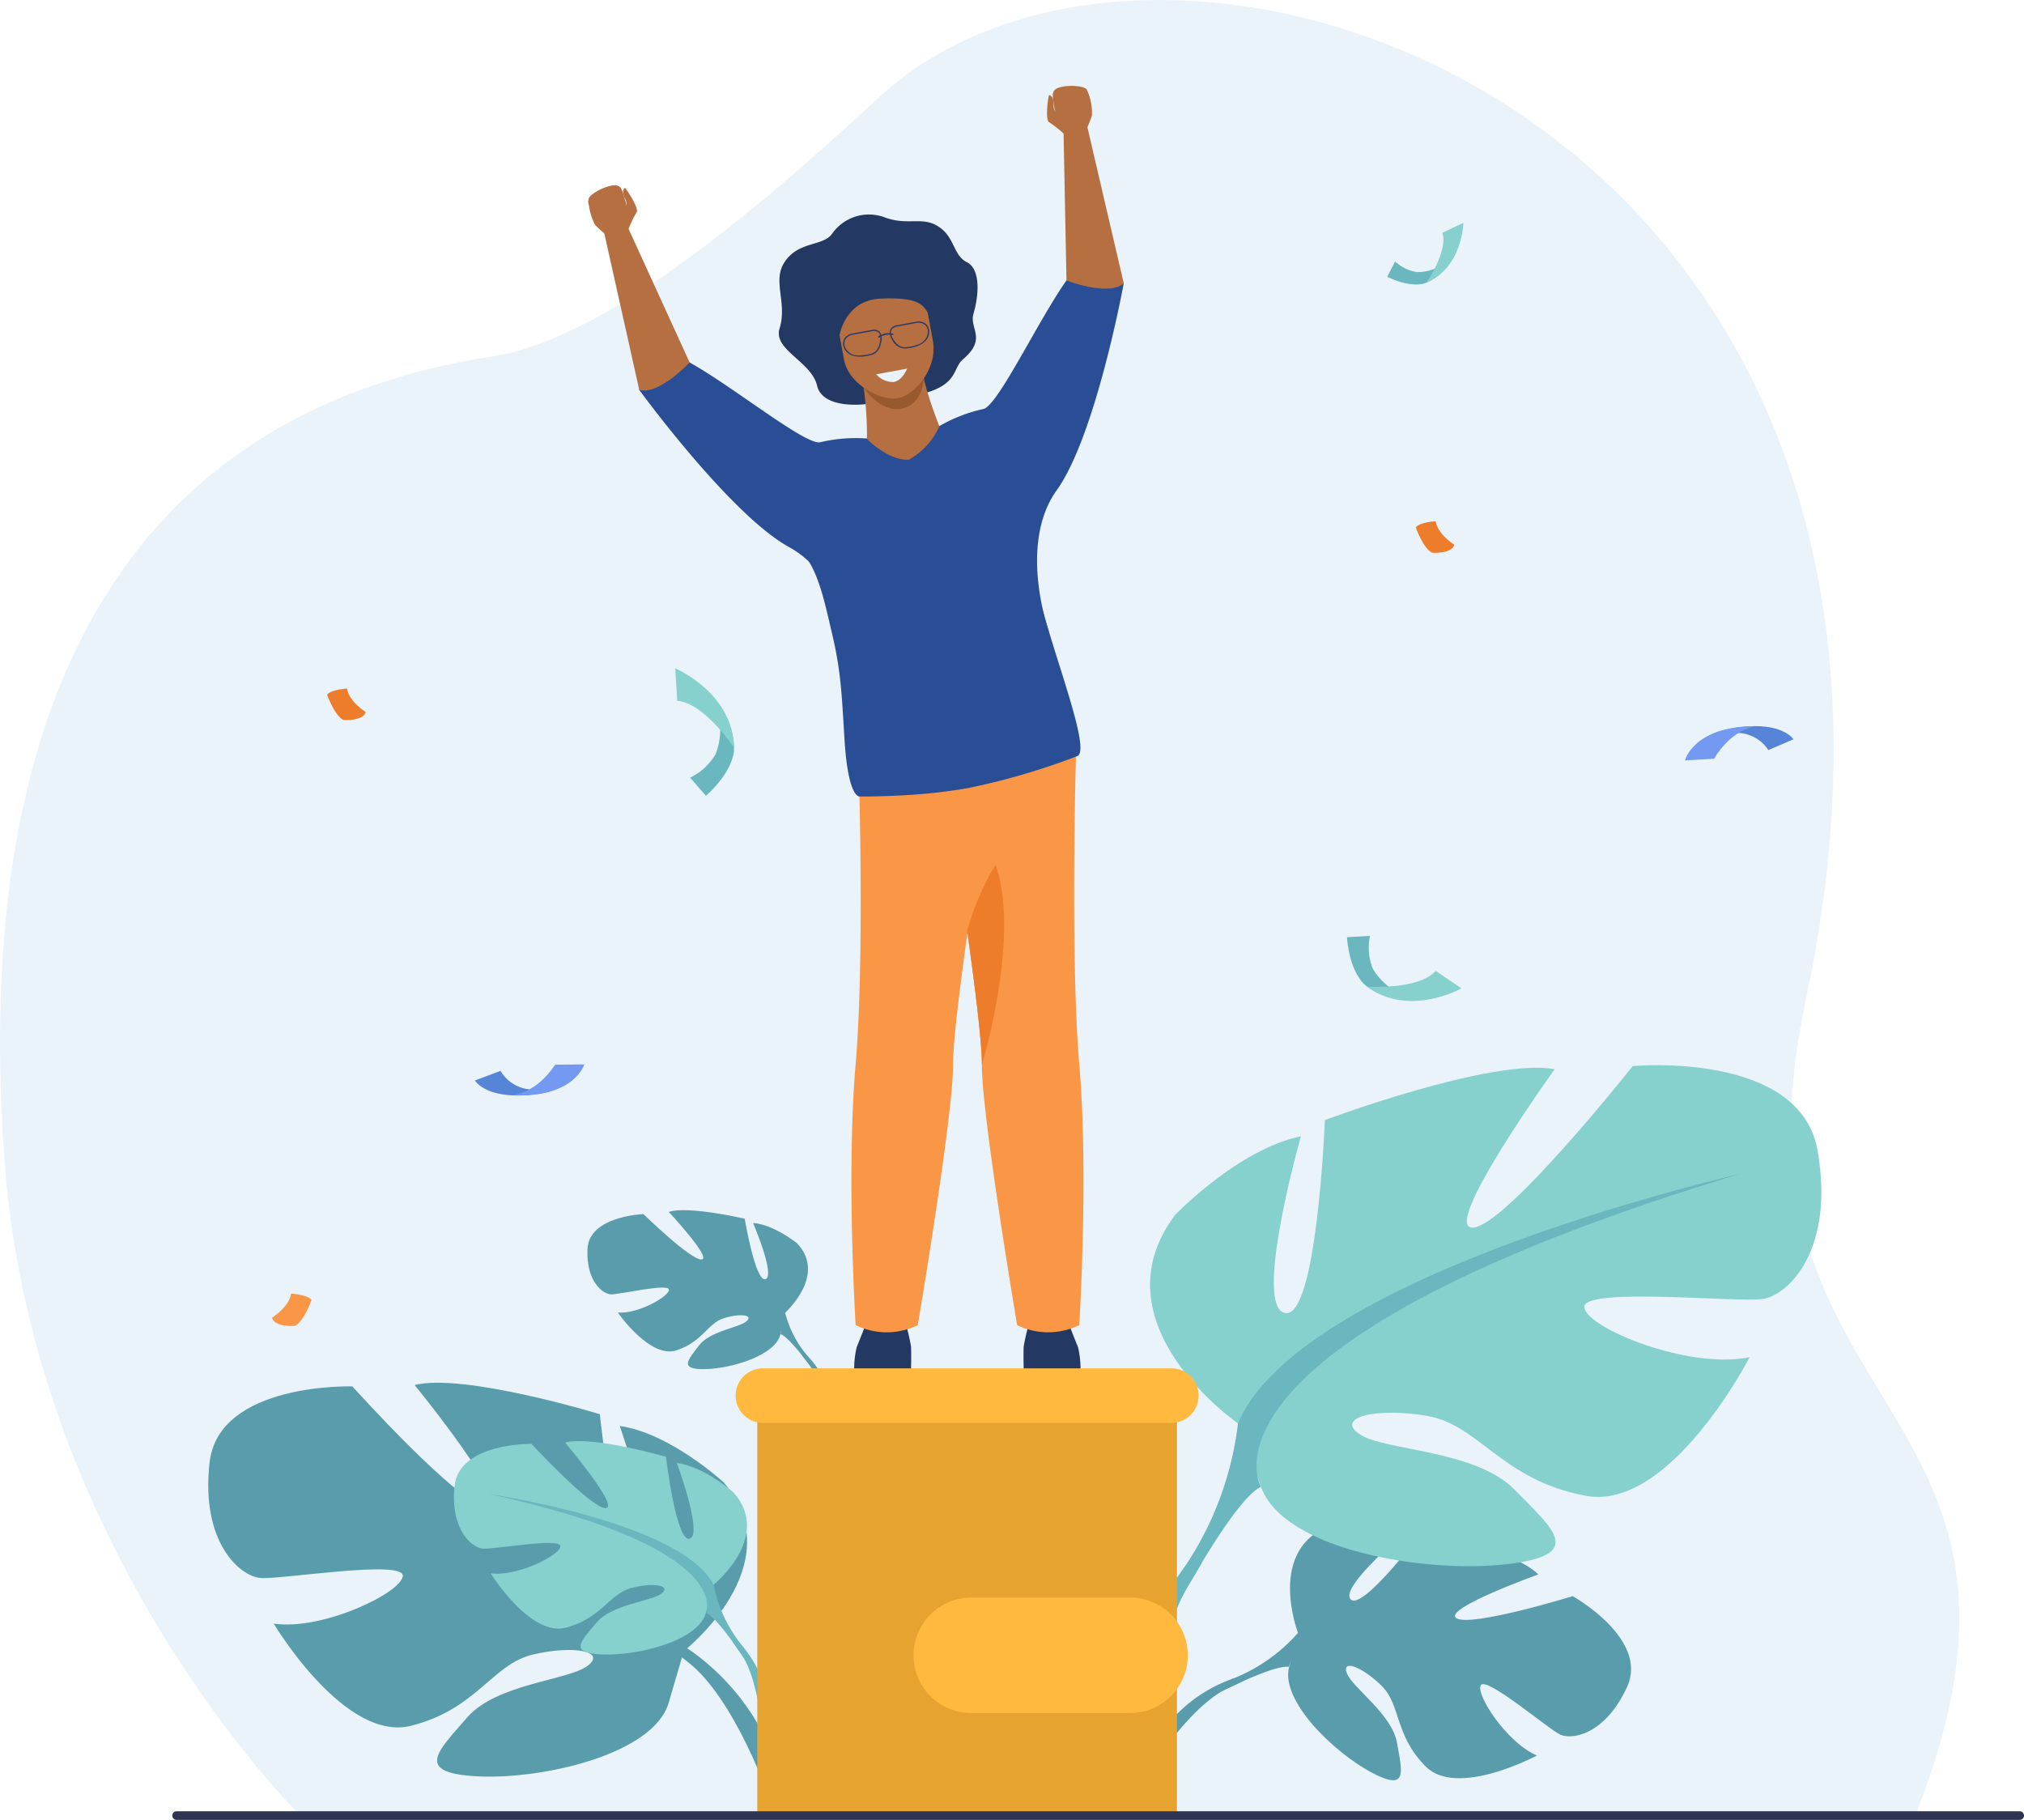 <svg xmlns="http://www.w3.org/2000/svg" width="289.281" height="260.107" viewBox="0 0 289.281 260.107">
  <g id="Grupo_71618" data-name="Grupo 71618" transform="translate(-113.363 -119.289)">
    <g id="Grupo_71612" data-name="Grupo 71612" transform="translate(113.363 119.288)">
      <path id="Trazado_106404" data-name="Trazado 106404" d="M156.255,378.742s-38.179-37.411-42.264-93.759c-5.081-70.09,20.86-107.226,69.586-114.722,14.954-2.3,34.747-17.871,55.353-37.008,41.588-38.623,159.7,2.385,132.485,129.186-12.8,59.651,39.556,56.314,15.647,116.432Z" transform="translate(-113.363 -119.288)" fill="#ebf3fa"/>
      <g id="Grupo_71598" data-name="Grupo 71598" transform="translate(163.912 217.459)">
        <path id="Trazado_106405" data-name="Trazado 106405" d="M1309.109,1545.935s-4.682-12.171,4.928-15.431c0,0,6.66-1.37,11.033.487,0,0-10.106,8.369-8.433,10.153s10.589-10.137,10.589-10.137,12.9,3.223,16.23,6.578c0,0-13.764,4.937-11.7,6.254s16.622-3.154,16.622-3.154,10.907,6.1,7.771,12.963-7.913,7.627-9.6,6.814-10.58-8.393-11.316-7.032,3.782,8.268,8.039,10.029c0,0-11.392,6.118-15.906,1.58s-3.511-8.832-6.351-11.586-5.736-3.778-4.9-1.7,6.43,5.793,7.15,9.912,1.638,7.051-3.689,4.2-13.011-10.215-11.737-15.073Z" transform="translate(-1287.505 -1530.017)" fill="#599dad"/>
        <g id="Grupo_71597" data-name="Grupo 71597" transform="translate(0 14.014)">
          <path id="Trazado_106406" data-name="Trazado 106406" d="M1298.522,1628.708s-31.1-12.419-41.266-5.876a24.2,24.2,0,0,1-9.41,6.581l-1.454,1.75s7.511-3.819,9.59-3.473C1255.982,1627.69,1256.894,1615.432,1298.522,1628.708Z" transform="translate(-1235.652 -1620.927)" fill="#599dad"/>
          <path id="Trazado_106407" data-name="Trazado 106407" d="M1188.91,1674.712a21.012,21.012,0,0,0-12.194,11.376l1.189.547s5.447-8.479,10.639-10.707S1188.91,1674.712,1188.91,1674.712Z" transform="translate(-1176.716 -1666.227)" fill="#599dad"/>
        </g>
      </g>
      <g id="Grupo_71600" data-name="Grupo 71600" transform="translate(83.954 172.961)">
        <path id="Trazado_106408" data-name="Trazado 106408" d="M686.264,1256s6.061-5.407,1.668-9.951c0,0-3.3-2.657-6.25-2.874,0,0,3.213,7.515,1.778,8.027s-2.976-8.632-2.976-8.632-8.065-1.892-10.864-.981c0,0,6.217,6.656,4.7,6.8s-8.308-6.484-8.308-6.484-7.779.271-8,4.965,2.209,6.479,3.378,6.511,8.252-1.634,8.272-.67-4.451,3.5-7.31,3.264c0,0,4.566,6.635,8.36,5.408s4.461-3.892,6.819-4.607,4.254-.458,3.2.453-5.212,1.376-6.785,3.453-2.916,3.438.845,3.38,10.118-1.951,10.8-5Z" transform="translate(-657.999 -1241.343)" fill="#599dad"/>
        <g id="Grupo_71599" data-name="Grupo 71599" transform="translate(3.734 6.156)">
          <path id="Trazado_106409" data-name="Trazado 106409" d="M682.223,1281.279s20.764,1.983,24.531,8.5a15.076,15.076,0,0,0,3.337,6.326l.307,1.384s-3.072-4.256-4.322-4.656C706.075,1292.837,709.063,1285.788,682.223,1281.279Z" transform="translate(-682.223 -1281.279)" fill="#599dad"/>
          <path id="Trazado_106410" data-name="Trazado 106410" d="M856.954,1373.817a13.087,13.087,0,0,1,3.513,9.776l-.814-.036s-.6-6.249-2.842-8.962S856.954,1373.817,856.954,1373.817Z" transform="translate(-829.087 -1358.987)" fill="#599dad"/>
        </g>
      </g>
      <g id="Grupo_71602" data-name="Grupo 71602" transform="translate(161.499 152.242)">
        <path id="Trazado_106411" data-name="Trazado 106411" d="M1192.265,1158.121s-20.661-14.161-9-29.782c0,0,9.046-9.421,17.989-11.244,0,0-6.878,24.246-2.288,25.248s5.717-27.57,5.717-27.57,23.925-8.95,32.843-7.265c0,0-16.4,22.8-11.707,22.639s22.866-23.091,22.866-23.091,23.9-2.223,26.411,12.049-4.215,20.684-7.776,21.239-25.881-1.76-25.563,1.195,14.987,8.965,23.64,7.116c0,0-11.364,22.084-23.447,19.819s-15.172-10.152-22.665-11.417-13.191.268-9.6,2.641,16.481,2.165,22.106,7.9,10.269,9.373-1.259,10.669-31.711-2-34.985-11.07Z" transform="translate(-1176.823 -1106.932)" fill="#86d1cd"/>
        <g id="Grupo_71601" data-name="Grupo 71601" transform="translate(0 15.554)">
          <path id="Trazado_106412" data-name="Trazado 106412" d="M1288.385,1207.836s-62.731,14.212-71.694,35.636a46.487,46.487,0,0,1-7.724,20.659l-.394,4.353s7.726-14.222,11.392-15.938C1219.965,1252.546,1208.061,1232.157,1288.385,1207.836Z" transform="translate(-1201.249 -1207.836)" fill="#6bb7bf"/>
          <path id="Trazado_106413" data-name="Trazado 106413" d="M1168.779,1559.54s-10.692,13.42-6.908,31.279l2.477-.43s-.613-19.348,5.176-28.526S1168.779,1559.54,1168.779,1559.54Z" transform="translate(-1161.061 -1503.245)" fill="#6bb7bf"/>
        </g>
      </g>
      <g id="Grupo_71604" data-name="Grupo 71604" transform="translate(29.761 197.629)">
        <path id="Trazado_106414" data-name="Trazado 106414" d="M374.4,1439.733s15.734-12.275,5.7-24.125c0,0-7.656-7.047-14.856-8.058,0,0,6.66,18.943,3.059,19.964s-5.9-21.643-5.9-21.643-19.465-5.943-26.473-4.165c0,0,14.162,17.324,10.42,17.427s-19.316-17.239-19.316-17.239-19.115-.595-20.411,10.877,4.367,16.241,7.226,16.508,20.494-2.67,20.386-.3-11.478,7.865-18.449,6.819c0,0,10.121,17,19.618,14.609s11.567-8.818,17.463-10.191,10.5-.434,7.765,1.629-13,2.53-17.191,7.365-7.706,7.957,1.525,8.422,25.119-3.143,27.277-10.52Z" transform="translate(-306.431 -1401.376)" fill="#599dad"/>
        <g id="Grupo_71603" data-name="Grupo 71603" transform="translate(65.347 36.873)">
          <path id="Trazado_106415" data-name="Trazado 106415" d="M733.35,1641.6s11.735,7.012,13.918,21.391l-1.968.373s-4.965-14.6-11.855-19.824S733.35,1641.6,733.35,1641.6Z" transform="translate(-730.358 -1640.585)" fill="#599dad"/>
        </g>
      </g>
      <g id="Grupo_71606" data-name="Grupo 71606" transform="translate(64.88 205.97)">
        <path id="Trazado_106416" data-name="Trazado 106416" d="M571.375,1476.011s8.436-6.8,2.884-13.148c0,0-4.218-3.76-8.137-4.246,0,0,3.781,10.228,1.835,10.813s-3.391-11.7-3.391-11.7-10.62-3.057-14.41-2.031c0,0,7.841,9.283,5.81,9.372s-10.638-9.192-10.638-9.192-10.384-.156-10.988,6.084,2.513,8.78,4.067,8.9,11.1-1.628,11.066-.343-6.163,4.37-9.958,3.863c0,0,5.643,9.144,10.779,7.762s6.2-4.889,9.393-5.685,5.7-.327,4.23.817-7.036,1.487-9.27,4.149-4.115,4.388.9,4.559,13.611-1.925,14.719-5.949Z" transform="translate(-534.262 -1455.489)" fill="#86d1cd"/>
        <g id="Grupo_71605" data-name="Grupo 71605" transform="translate(4.992 7.558)">
          <path id="Trazado_106417" data-name="Trazado 106417" d="M566.645,1504.523s27.535,4.024,32.121,12.964a20.114,20.114,0,0,0,4.025,8.652l.316,1.864s-3.81-5.875-5.449-6.492C597.658,1521.511,602.109,1512.316,566.645,1504.523Z" transform="translate(-566.645 -1504.523)" fill="#6bb7bf"/>
          <path id="Trazado_106418" data-name="Trazado 106418" d="M793.289,1639.474a17.462,17.462,0,0,1,4.03,13.26l-1.083-.1s-.385-8.366-3.19-12.131S793.289,1639.474,793.289,1639.474Z" transform="translate(-757.143 -1617.858)" fill="#6bb7bf"/>
        </g>
      </g>
      <g id="Grupo_71611" data-name="Grupo 71611" transform="translate(84.068 12.274)">
        <g id="Grupo_71607" data-name="Grupo 71607" transform="translate(37.624 94.972)">
          <path id="Trazado_106419" data-name="Trazado 106419" d="M905.373,1348.656a13.569,13.569,0,0,1,.355-3.324c.355-.829,1.659-4.206,1.659-4.206h5.1a31.239,31.239,0,0,1,1.007,4.088c.059,1.007,0,3.442,0,3.442Z" transform="translate(-904.98 -1260.031)" fill="#233862"/>
          <path id="Trazado_106420" data-name="Trazado 106420" d="M1070.555,1348.656a13.574,13.574,0,0,0-.355-3.324c-.356-.829-1.659-4.206-1.659-4.206h-5.1a31.259,31.259,0,0,0-1.007,4.088c-.059,1.007,0,3.442,0,3.442Z" transform="translate(-1037.813 -1260.031)" fill="#233862"/>
          <path id="Trazado_106421" data-name="Trazado 106421" d="M903.856,829.584s.891,27.221-.442,42.752.01,37.147.01,37.147a10.081,10.081,0,0,0,8.884,0s5.068-30.006,5.036-37.147c-.034-7.6,5.516-41.566,5.516-41.566Z" transform="translate(-902.824 -827.341)" fill="#f99746"/>
          <path id="Trazado_106422" data-name="Trazado 106422" d="M1007.4,897.174a10.075,10.075,0,0,1-8.883,0s-5.067-30.005-5.035-37.146c.014-3.212-.967-11.126-2.106-19.2-1.559-11.039-3.411-22.37-3.411-22.37l18.983-3.43s-.87,29.465.463,45S1007.4,897.174,1007.4,897.174Z" transform="translate(-974.837 -815.032)" fill="#f99746"/>
          <path id="Trazado_106423" data-name="Trazado 106423" d="M1012.192,949.7c.014-3.212-.967-11.126-2.106-19.2a38,38,0,0,1,4.061-9.459C1017.791,931.261,1012.192,949.7,1012.192,949.7Z" transform="translate(-993.552 -904.7)" fill="#ed7d2b"/>
        </g>
        <path id="Trazado_106424" data-name="Trazado 106424" d="M738.7,458.564a21.931,21.931,0,0,0-6.675.51c-2.481.822-18.944-13.34-22.594-12.771a6.255,6.255,0,0,0-3.331,5.31s13.018,17.875,21.451,22.485,9.009,17.359,9.009,17.359l4.7-3.517Z" transform="translate(-698.802 -408.156)" fill="#2a4e96"/>
        <path id="Trazado_106425" data-name="Trazado 106425" d="M676.116,330.349c.09.187,8.729,19.091,8.729,19.091s-4.375,4.7-7.2,3.928l-5.186-23.23Z" transform="translate(-670.347 -309.91)" fill="#b56f40"/>
        <path id="Trazado_106426" data-name="Trazado 106426" d="M664.757,297.315a18.578,18.578,0,0,0-.392-3.852c-.5-1.188-.376-2.612-1.947-2.347s-3.333,1.427-3.379,1.953a7.919,7.919,0,0,0,.952,3.691c.541.557,1.544,1.424,1.544,1.424Z" transform="translate(-658.989 -276.876)" fill="#b56f40"/>
        <path id="Trazado_106427" data-name="Trazado 106427" d="M691.874,299.391a16.693,16.693,0,0,1,1.154-2.375c.4-.521-1.5-3.4-1.664-3.478,0,0-.652.3.063,1.646a1.337,1.337,0,0,1-.194,1.538Z" transform="translate(-686.106 -278.952)" fill="#b56f40"/>
        <path id="Trazado_106428" data-name="Trazado 106428" d="M984.314,384.112a21.931,21.931,0,0,1,6.236-2.435c2.592-.335,11.284-20.236,14.821-21.306a6.255,6.255,0,0,1,5.3,3.34s-3.978,21.753-9.577,29.563-1.1,20.258-1.1,20.258l-5.25-1.84Z" transform="translate(-934.128 -335.483)" fill="#2a4e96"/>
        <path id="Trazado_106429" data-name="Trazado 106429" d="M847.891,345.005s-6.113.817-6.93-2.647-6.291-5.088-5.361-8.162c1.141-3.77-1.092-6.779.723-9.507,2-3.007,5.379-2.2,6.752-3.99a6.425,6.425,0,0,1,7.443-2.431c3.31,1.286,5.4-.122,7.676,1.284,2.519,1.553,2.156,4.163,4.182,5.168,1.857.922,1.811,4.387.939,7.358-.628,2.141,1.994,3.554-1.509,6.528-1.458,1.238-.668,3.529-5.545,4.851C854.065,344.053,849.032,343.9,847.891,345.005Z" transform="translate(-808.248 -299.516)" fill="#233862"/>
        <path id="Trazado_106430" data-name="Trazado 106430" d="M890.153,449.806a47.7,47.7,0,0,1,.587,8.07l-4.819,4.883,21.4-.736-6.236-5.944s-2.854-7.045-2.569-9.9S890.153,449.806,890.153,449.806Z" transform="translate(-850.902 -407.45)" fill="#b56f40"/>
        <path id="Trazado_106431" data-name="Trazado 106431" d="M914.081,471.48s2.38,3.66,5.466,3,3.143-4.3,3.143-4.3Z" transform="translate(-874.722 -428.364)" fill="#99592e"/>
        <path id="Trazado_106432" data-name="Trazado 106432" d="M897.383,401.821c-2.255.376-6.946-1.851-7.632-5.558l-1.07-5.784a2.347,2.347,0,0,1,1.642-2.849l8.575-1.586a2.347,2.347,0,0,1,2.552,2.073l1.009,5.456C903.18,397.46,899.969,401.389,897.383,401.821Z" transform="translate(-853.196 -357.173)" fill="#b56f40"/>
        <path id="Trazado_106433" data-name="Trazado 106433" d="M893.736,560.932a98.785,98.785,0,0,1-15.529,4.53,77.832,77.832,0,0,1-9.856,1.055c-3.227.165-5.567.14-5.567.14s-1.651.457-2.19-8c-.411-6.435-.46-9.733-1.844-15.519-.762-3.184-1.6-7.413-3.237-10.033-3.677-5.887.6-14.153,2.049-15.1a29.247,29.247,0,0,1,6.226-2.487c.015.08,3.059,3.139,5.975,3.007a10.024,10.024,0,0,0,4.373-4.8,56.368,56.368,0,0,1,8.259.063s.538,1.245,5.832,23.6C890.327,546.233,896.124,560.521,893.736,560.932Z" transform="translate(-823.951 -465.091)" fill="#2a4e96"/>
        <path id="Trazado_106434" data-name="Trazado 106434" d="M886.856,381.628s.712-5.218,5.962-5.421,5.894.808,6.672,1.974.735-4.926.735-4.926l-6.361-.676s-6.9,2.261-7.441,3.5c-.558,1.269-.4,1.33-.4,1.33Z" transform="translate(-850.97 -345.809)" fill="#233862"/>
        <g id="Grupo_71608" data-name="Grupo 71608" transform="translate(36.43 34.851)">
          <path id="Trazado_106435" data-name="Trazado 106435" d="M898.482,428.754c-.882.163-2.684.294-3.277-1.183a1.412,1.412,0,0,1,.032-1.24,1.672,1.672,0,0,1,1.19-.788l2.713-.5a1.218,1.218,0,0,1,1.153.243,1.8,1.8,0,0,1,.235,1.535c-.235,1.087-.73,1.666-1.555,1.82A4.993,4.993,0,0,1,898.482,428.754Zm-2.022-3.032a1.491,1.491,0,0,0-1.064.7,1.237,1.237,0,0,0-.023,1.085,1.994,1.994,0,0,0,2.033,1.169,5.443,5.443,0,0,0,1.518-.208l.011,0c.747-.138,1.2-.672,1.416-1.681.049-.226.18-.991-.188-1.37a1.053,1.053,0,0,0-.99-.191Z" transform="translate(-895.078 -425.003)" fill="#2c3a64"/>
        </g>
        <g id="Grupo_71609" data-name="Grupo 71609" transform="translate(43.085 33.676)">
          <path id="Trazado_106436" data-name="Trazado 106436" d="M941.255,421.151a4.976,4.976,0,0,1-.5.069,2,2,0,0,1-2.1-1.144,1.8,1.8,0,0,1-.329-1.518,1.219,1.219,0,0,1,.99-.639l2.713-.5a1.671,1.671,0,0,1,1.393.31,1.412,1.412,0,0,1,.474,1.147C943.866,420.465,942.137,420.988,941.255,421.151Zm-1.91-3.053a1.054,1.054,0,0,0-.856.532c-.208.486.188,1.154.314,1.347.565.864,1.176,1.2,1.924,1.064h.011a5.449,5.449,0,0,0,1.492-.349,1.994,1.994,0,0,0,1.481-1.819,1.238,1.238,0,0,0-.41-1.005,1.491,1.491,0,0,0-1.243-.27Z" transform="translate(-938.248 -417.383)" fill="#2c3a64"/>
        </g>
        <g id="Grupo_71610" data-name="Grupo 71610" transform="translate(41.452 35.324)">
          <path id="Trazado_106437" data-name="Trazado 106437" d="M927.787,428.737a.109.109,0,0,1-.082-.2,2.574,2.574,0,0,1,2.052-.377.109.109,0,0,1-.065.207,2.39,2.39,0,0,0-1.862.347A.107.107,0,0,1,927.787,428.737Z" transform="translate(-927.659 -428.076)" fill="#2c3a64"/>
        </g>
        <path id="Trazado_106438" data-name="Trazado 106438" d="M925.773,461.874l2.179-.4,2.239-.414s-.632,1.706-1.942,1.916A3.225,3.225,0,0,1,925.773,461.874Z" transform="translate(-884.611 -420.648)" fill="#ebf3fa"/>
        <path id="Trazado_106439" data-name="Trazado 106439" d="M1099.517,233.429c0,.208.414,20.987.414,20.987s5.979,2.334,8.189.418l-5.4-23.181Z" transform="translate(-1031.573 -226.607)" fill="#b56f40"/>
        <path id="Trazado_106440" data-name="Trazado 106440" d="M1091.03,205.736a18.584,18.584,0,0,1-1.318-3.641c-.061-1.289-.794-2.517.737-2.959s3.622-.16,3.892.295a7.918,7.918,0,0,1,.743,3.739c-.245.737-.774,1.952-.774,1.952Z" transform="translate(-1023.087 -198.914)" fill="#b56f40"/>
        <path id="Trazado_106441" data-name="Trazado 106441" d="M1086.551,213.015a16.688,16.688,0,0,0-2.07-1.639c-.589-.295-.126-3.709-.009-3.856,0,0,.718-.012.657,1.51a1.337,1.337,0,0,0,.841,1.3Z" transform="translate(-1018.607 -206.193)" fill="#b56f40"/>
        <path id="Trazado_106442" data-name="Trazado 106442" d="M660.616,292.324c.979-.42,2.351-.678,2.709-.273s-.557,2.1-1.492,2.682c-.447.28-2.7.427-2.989-.193C658.619,294.051,658.606,293.187,660.616,292.324Z" transform="translate(-658.743 -277.522)" fill="#b56f40"/>
      </g>
      <rect id="Rectángulo_8952" data-name="Rectángulo 8952" width="59.984" height="61.823" transform="translate(108.234 197.583)" fill="#e6a330"/>
      <path id="Trazado_106443" data-name="Trazado 106443" d="M857.691,1395.752H799.318a3.9,3.9,0,0,1-3.9-3.9h0a3.9,3.9,0,0,1,3.9-3.9h58.373a3.9,3.9,0,0,1,3.9,3.9h0A3.9,3.9,0,0,1,857.691,1395.752Z" transform="translate(-690.278 -1192.385)" fill="#ffb93e"/>
      <path id="Trazado_106444" data-name="Trazado 106444" d="M537.149,1799.916H273.728a.619.619,0,0,1-.618-.618h0a.619.619,0,0,1,.618-.618H537.149a.619.619,0,0,1,.618.618h0A.619.619,0,0,1,537.149,1799.916Z" transform="translate(-248.486 -1539.809)" fill="#2e3552"/>
    </g>
    <g id="Grupo_71613" data-name="Grupo 71613" transform="translate(311.639 151.135)">
      <path id="Trazado_106445" data-name="Trazado 106445" d="M1407.788,362.038a6.646,6.646,0,0,1-3.856,1.235,6.022,6.022,0,0,1-3.165-1.517l-1.119,2.172s2.861,1.558,5.224.985a6.06,6.06,0,0,0,2.385-1.525A2.07,2.07,0,0,0,1407.788,362.038Z" transform="translate(-1399.648 -356.227)" fill="#6bb7bf"/>
      <path id="Trazado_106446" data-name="Trazado 106446" d="M1438.258,327.294l3-1.408s-.124,6.373-5.284,8.558C1435.972,334.444,1439.087,329.941,1438.258,327.294Z" transform="translate(-1430.373 -325.886)" fill="#86d1cd"/>
    </g>
    <g id="Grupo_71614" data-name="Grupo 71614" transform="translate(209.874 214.804)">
      <path id="Trazado_106447" data-name="Trazado 106447" d="M757.3,781.814a9.342,9.342,0,0,1-.4,5.678,8.463,8.463,0,0,1-3.631,3.341l2.252,2.592s3.525-2.922,4.009-6.305a8.524,8.524,0,0,0-.748-3.909A2.909,2.909,0,0,0,757.3,781.814Z" transform="translate(-751.142 -775.204)" fill="#6bb7bf"/>
      <path id="Trazado_106448" data-name="Trazado 106448" d="M739.742,743.58l-.276-4.647s8.254,3.484,8.417,11.358C747.883,750.291,743.629,743.878,739.742,743.58Z" transform="translate(-739.466 -738.933)" fill="#86d1cd"/>
    </g>
    <g id="Grupo_71615" data-name="Grupo 71615" transform="translate(305.89 253.048)">
      <path id="Trazado_106449" data-name="Trazado 106449" d="M1370.11,995.341a8.93,8.93,0,0,1-4.067-3.613,8.087,8.087,0,0,1-.412-4.7l-3.276.193s.157,4.373,2.437,6.713a8.147,8.147,0,0,0,3.4,1.714A2.782,2.782,0,0,0,1370.11,995.341Z" transform="translate(-1362.354 -987.03)" fill="#6bb7bf"/>
      <path id="Trazado_106450" data-name="Trazado 106450" d="M1390.619,1019.484l3.68,2.5s-7.452,4.218-13.51-.251C1380.789,1021.735,1388.126,1022.253,1390.619,1019.484Z" transform="translate(-1377.947 -1014.481)" fill="#86d1cd"/>
    </g>
    <g id="Grupo_71616" data-name="Grupo 71616" transform="translate(354.188 223.075)">
      <path id="Trazado_106451" data-name="Trazado 106451" d="M1700.929,794.524a5.407,5.407,0,0,1,7.626,1.485l3.591-1.545s-1.773-2.8-8.735-1.559C1698.858,793.718,1700.929,794.524,1700.929,794.524Z" transform="translate(-1696.639 -792.588)" fill="#5685d8"/>
      <path id="Trazado_106452" data-name="Trazado 106452" d="M1675.679,797.484s1.186-4.9,10.12-4.9c0,0-3.348.318-5.964,4.663Z" transform="translate(-1675.679 -792.588)" fill="#739af0"/>
    </g>
    <g id="Grupo_71617" data-name="Grupo 71617" transform="translate(181.245 271.416)">
      <path id="Trazado_106453" data-name="Trazado 106453" d="M564.944,1114a5.407,5.407,0,0,1-7.549-1.837l-3.659,1.377s1.642,2.879,8.653,1.962C566.976,1114.9,564.944,1114,564.944,1114Z" transform="translate(-553.735 -1111.24)" fill="#5685d8"/>
      <path id="Trazado_106454" data-name="Trazado 106454" d="M598.419,1106.189s-1.412,4.835-10.337,4.421c0,0,3.359-.162,6.173-4.381Z" transform="translate(-582.787 -1106.189)" fill="#739af0"/>
    </g>
    <path id="Trazado_106455" data-name="Trazado 106455" d="M1431.563,605.958s-2.406-1.52-2.659-3.356c0,0-2.343.127-2.849.886,0,0,1.076,3.039,2.343,3.609C1428.4,607.1,1431.246,607.288,1431.563,605.958Z" transform="translate(-1110.344 -408.813)" fill="#ed7d2b"/>
    <path id="Trazado_106456" data-name="Trazado 106456" d="M422.18,761.083s-2.406-1.52-2.659-3.356c0,0-2.343.127-2.849.887,0,0,1.076,3.039,2.343,3.609C419.014,762.223,421.863,762.413,422.18,761.083Z" transform="translate(-256.554 -540.026)" fill="#ed7d2b"/>
    <path id="Trazado_106457" data-name="Trazado 106457" d="M365.554,1322.2s2.47-1.56,2.731-3.446c0,0,2.405.13,2.926.91,0,0-1.105,3.121-2.405,3.706C368.8,1323.372,365.879,1323.567,365.554,1322.2Z" transform="translate(-213.317 -1014.574)" fill="#f99746"/>
    <path id="Rectángulo_8953" data-name="Rectángulo 8953" d="M8.255,0H30.944A8.255,8.255,0,0,1,39.2,8.255v0a8.255,8.255,0,0,1-8.255,8.255H8.255A8.255,8.255,0,0,1,0,8.255v0A8.255,8.255,0,0,1,8.255,0Z" transform="translate(243.931 347.617)" fill="#ffb93e"/>
  </g>
</svg>
